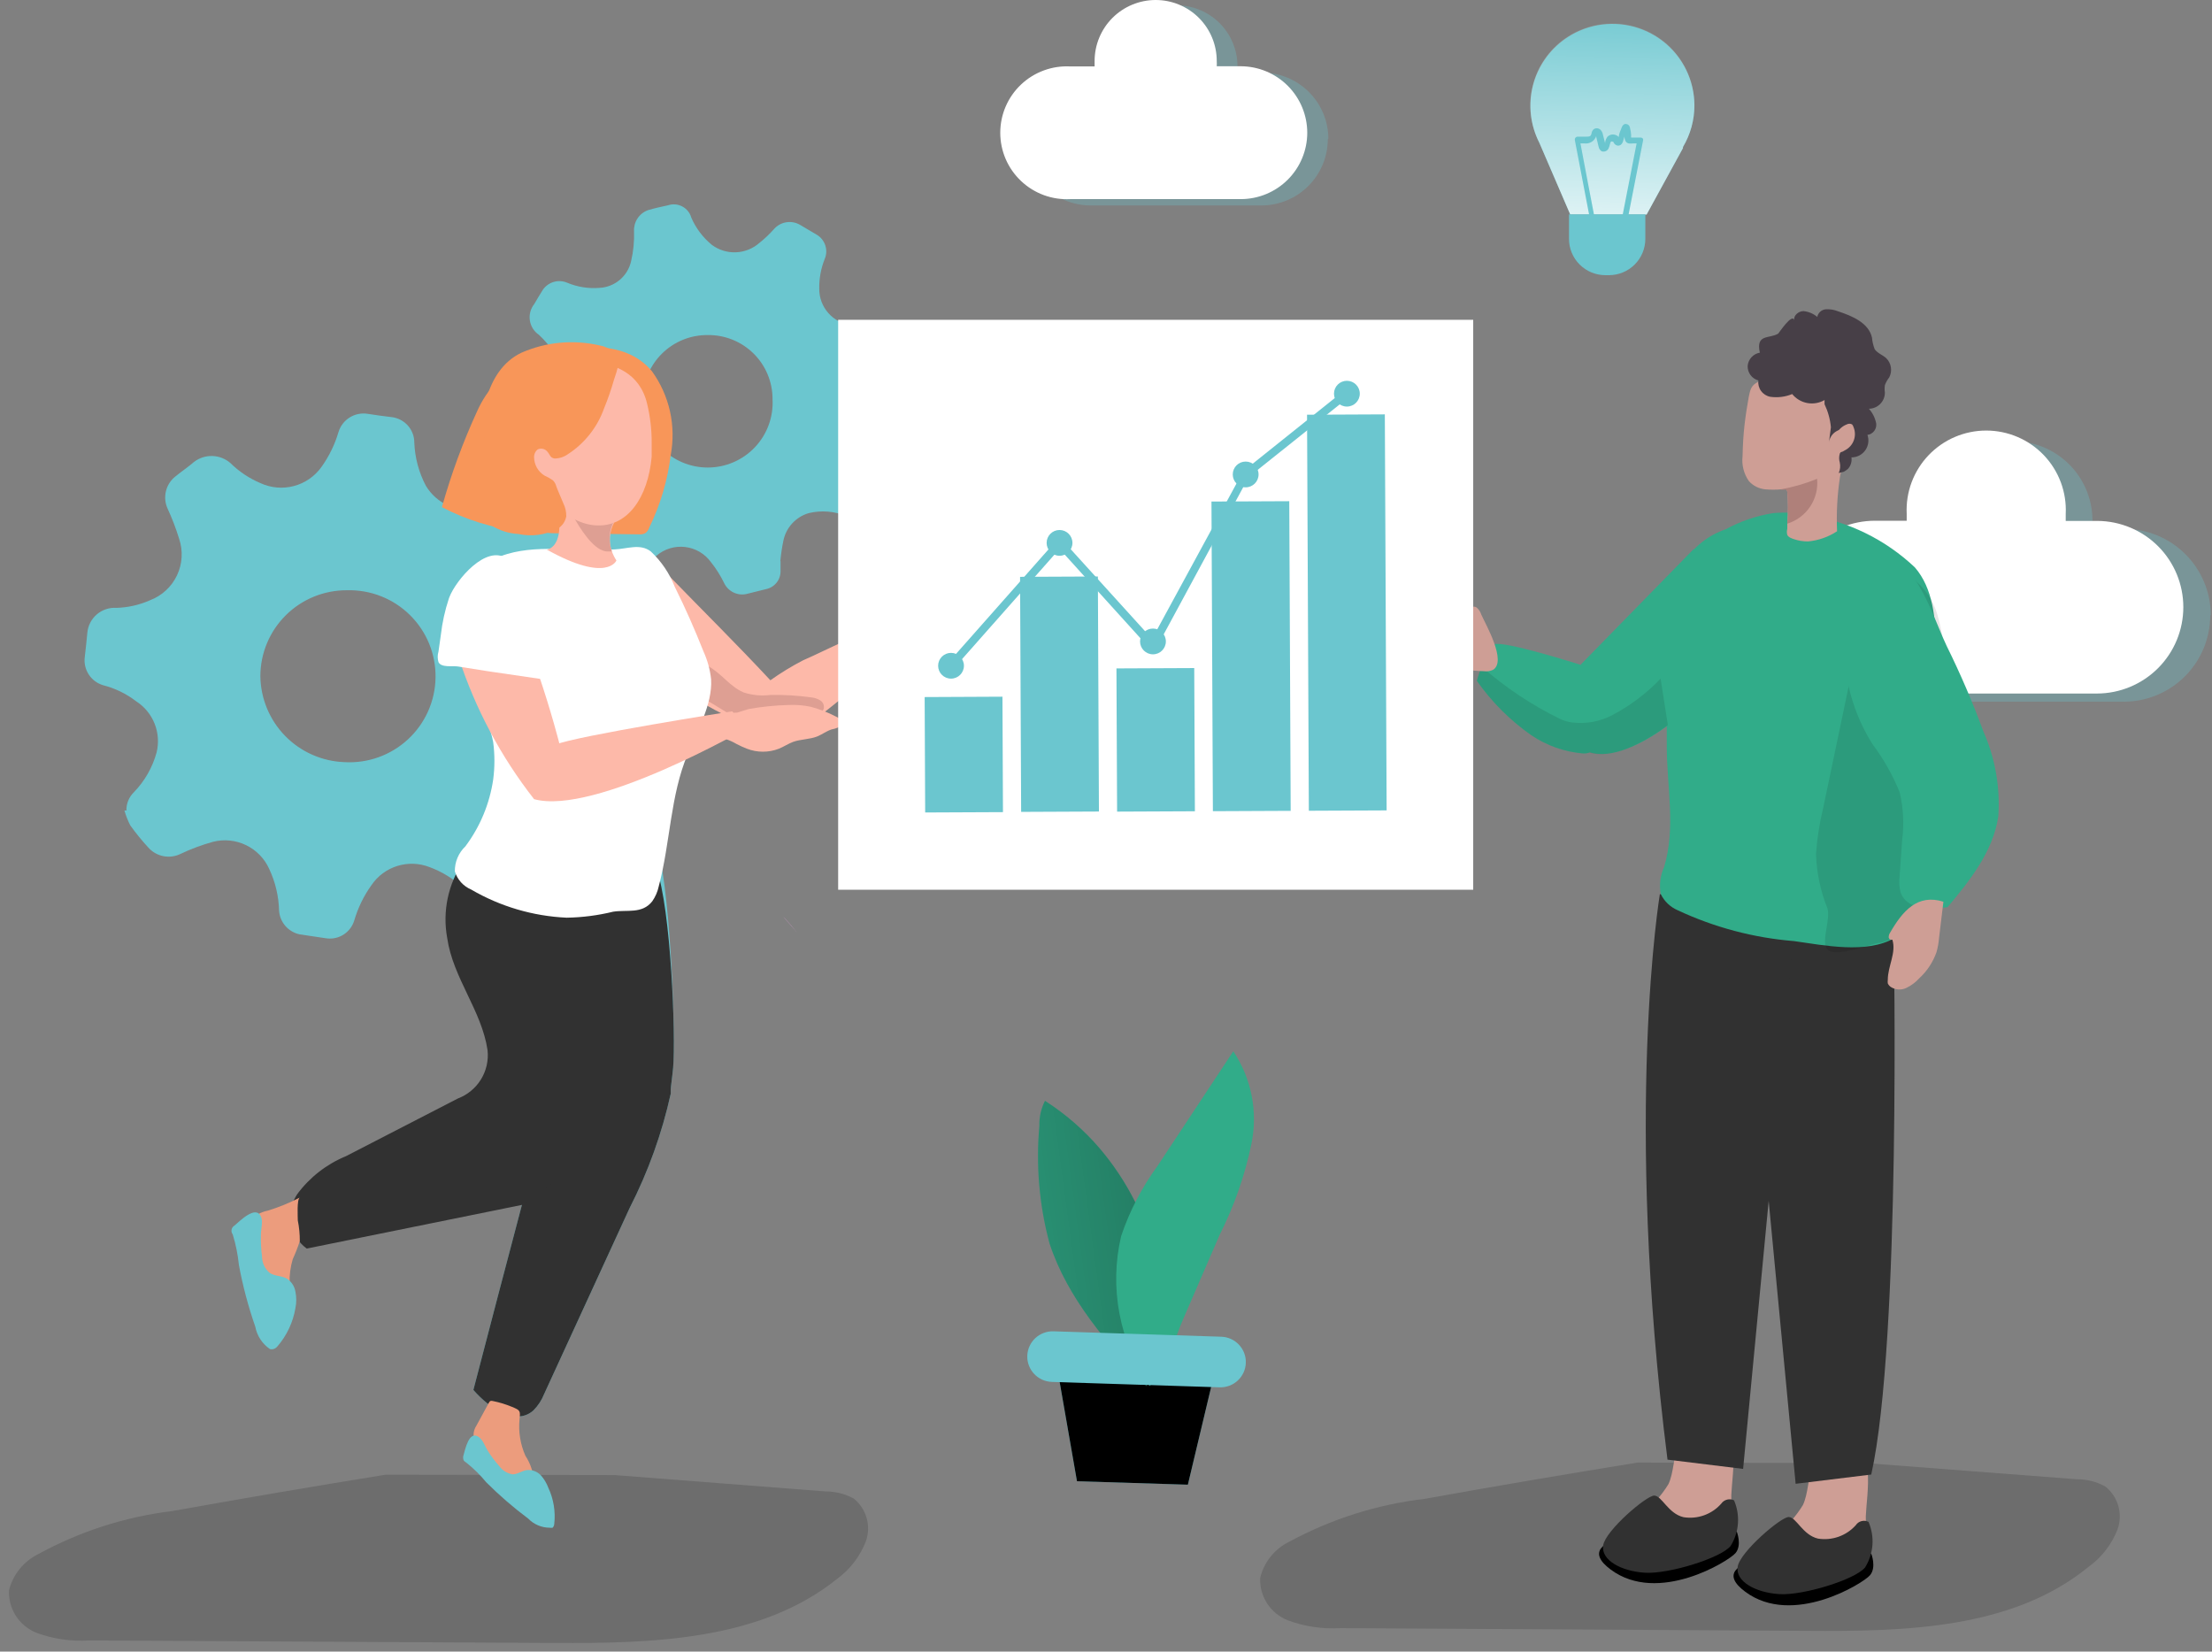 <svg width="221" height="165" viewBox="0 0 221 165" fill="none" xmlns="http://www.w3.org/2000/svg">
<rect x="0" y="0" width="221" height="165" fill="#808080" stroke="none"/>
<path opacity="0.31" d="M220.822 61.471C220.822 63.757 219.914 65.95 218.297 67.568C216.68 69.186 214.486 70.097 212.197 70.102H189.988C187.696 70.102 185.497 69.193 183.876 67.574C182.255 65.956 181.345 63.76 181.345 61.471C181.345 59.182 182.255 56.986 183.876 55.368C185.497 53.749 187.696 52.84 189.988 52.84H193.184C193.166 52.604 193.166 52.368 193.184 52.133C193.167 51.092 193.354 50.058 193.736 49.09C194.119 48.122 194.688 47.238 195.412 46.489C196.137 45.741 197.001 45.142 197.957 44.728C198.913 44.313 199.942 44.09 200.984 44.072C202.026 44.055 203.061 44.242 204.031 44.624C205 45.005 205.885 45.574 206.635 46.297C207.384 47.02 207.984 47.884 208.399 48.839C208.815 49.793 209.038 50.82 209.055 51.861V52.133C209.055 52.368 209.055 52.604 209.055 52.84H212.233C214.526 52.84 216.724 53.749 218.345 55.368C219.966 56.986 220.877 59.182 220.877 61.471H220.822Z" fill="#6BC6CF"/>
<path d="M218.135 60.656C218.135 62.942 217.227 65.134 215.61 66.752C213.993 68.371 211.799 69.282 209.51 69.287H187.319C186.184 69.287 185.06 69.064 184.012 68.63C182.963 68.196 182.01 67.56 181.207 66.759C180.405 65.957 179.768 65.006 179.334 63.959C178.899 62.911 178.676 61.789 178.676 60.656C178.676 59.522 178.899 58.4 179.334 57.353C179.768 56.305 180.405 55.354 181.207 54.552C182.01 53.751 182.963 53.115 184.012 52.681C185.06 52.248 186.184 52.024 187.319 52.024H190.497C190.497 51.789 190.497 51.553 190.497 51.335C190.446 50.262 190.613 49.189 190.989 48.181C191.365 47.174 191.942 46.254 192.685 45.476C193.428 44.698 194.321 44.078 195.311 43.655C196.3 43.232 197.365 43.014 198.442 43.014C199.518 43.014 200.584 43.232 201.573 43.655C202.563 44.078 203.456 44.698 204.199 45.476C204.941 46.254 205.518 47.174 205.894 48.181C206.27 49.189 206.438 50.262 206.386 51.335C206.386 51.571 206.386 51.807 206.386 52.042H209.564C211.842 52.057 214.022 52.971 215.628 54.584C217.234 56.198 218.135 58.381 218.135 60.656Z" fill="white"/>
<path d="M12.629 80.983C12.62 80.647 12.68 80.313 12.805 80.001C12.93 79.69 13.117 79.406 13.356 79.17C14.445 78.055 15.232 76.682 15.644 75.18C15.881 74.223 15.812 73.215 15.447 72.298C15.083 71.381 14.44 70.601 13.61 70.067C12.625 69.307 11.493 68.758 10.287 68.453C9.697 68.273 9.191 67.89 8.858 67.372C8.525 66.854 8.388 66.234 8.471 65.624C8.562 64.826 8.652 64.029 8.725 63.231C8.785 62.514 9.126 61.849 9.673 61.381C10.22 60.913 10.93 60.678 11.649 60.728C12.801 60.694 13.936 60.435 14.99 59.967C16.177 59.517 17.143 58.625 17.685 57.479C18.227 56.332 18.302 55.021 17.895 53.82C17.581 52.798 17.199 51.799 16.751 50.828C16.494 50.272 16.436 49.646 16.584 49.052C16.733 48.458 17.08 47.933 17.569 47.564C18.168 47.074 18.803 46.657 19.384 46.149C19.909 45.746 20.558 45.537 21.22 45.557C21.882 45.577 22.516 45.824 23.016 46.258C23.884 47.114 24.907 47.797 26.031 48.271C27.074 48.75 28.253 48.852 29.363 48.557C30.473 48.263 31.446 47.591 32.114 46.657C32.876 45.595 33.453 44.412 33.821 43.157C34.006 42.553 34.404 42.036 34.942 41.703C35.479 41.369 36.12 41.242 36.744 41.344C37.543 41.471 38.324 41.58 39.123 41.671C39.748 41.742 40.324 42.04 40.743 42.508C41.161 42.976 41.393 43.582 41.393 44.209C41.45 45.722 41.847 47.204 42.555 48.543C43.084 49.415 43.865 50.105 44.796 50.523C45.727 50.941 46.763 51.066 47.767 50.882C48.907 50.654 50.008 50.263 51.036 49.722C51.642 49.381 52.357 49.285 53.032 49.453C53.708 49.622 54.293 50.042 54.667 50.628C55.121 51.317 55.721 51.916 56.175 52.605C56.515 53.086 56.674 53.672 56.624 54.259C56.575 54.846 56.319 55.397 55.902 55.814C55.014 56.736 54.311 57.819 53.832 59.006C53.325 60.168 53.287 61.482 53.727 62.671C54.167 63.861 55.051 64.834 56.193 65.388C57.064 65.879 57.983 66.28 58.935 66.585C59.48 66.76 59.953 67.108 60.281 67.576C60.609 68.044 60.774 68.607 60.751 69.178C60.751 70.139 60.569 71.1 60.424 72.043C60.347 72.668 60.041 73.242 59.565 73.654C59.088 74.067 58.475 74.287 57.845 74.274C56.438 74.301 55.054 74.642 53.796 75.271C52.852 75.734 52.088 76.495 51.622 77.436C51.156 78.377 51.013 79.445 51.217 80.475C51.394 81.682 51.781 82.848 52.361 83.92C52.545 84.213 52.669 84.539 52.727 84.88C52.784 85.221 52.774 85.57 52.697 85.907C52.619 86.243 52.476 86.562 52.275 86.843C52.074 87.125 51.819 87.364 51.526 87.547L49.892 88.816C49.386 89.265 48.727 89.502 48.05 89.479C47.374 89.455 46.733 89.172 46.26 88.689C45.29 87.782 44.148 87.079 42.9 86.622C41.872 86.224 40.739 86.187 39.686 86.516C38.634 86.846 37.724 87.523 37.108 88.436C36.347 89.499 35.77 90.681 35.401 91.935C35.232 92.516 34.862 93.018 34.356 93.351C33.85 93.683 33.242 93.824 32.641 93.749L29.953 93.35C29.398 93.236 28.895 92.944 28.521 92.519C28.147 92.093 27.923 91.557 27.883 90.992C27.849 89.549 27.515 88.129 26.902 86.822C26.436 85.778 25.616 84.932 24.585 84.434C23.555 83.937 22.382 83.819 21.273 84.102C20.169 84.409 19.094 84.809 18.059 85.299C17.527 85.565 16.922 85.649 16.338 85.537C15.754 85.426 15.223 85.125 14.826 84.682C14.175 83.977 13.569 83.232 13.011 82.452C12.769 81.976 12.574 81.478 12.43 80.965L12.629 80.983ZM34.674 58.969C33.541 58.962 32.417 59.179 31.368 59.606C30.319 60.034 29.364 60.664 28.559 61.461C27.754 62.258 27.115 63.206 26.678 64.25C26.241 65.294 26.015 66.415 26.012 67.546C26.039 69.781 26.925 71.919 28.486 73.519C30.048 75.119 32.166 76.058 34.402 76.141C35.562 76.21 36.723 76.043 37.816 75.651C38.91 75.26 39.912 74.651 40.764 73.862C41.615 73.073 42.298 72.12 42.771 71.061C43.244 70.001 43.497 68.857 43.515 67.697C43.534 66.538 43.317 65.386 42.878 64.312C42.439 63.239 41.787 62.264 40.961 61.449C40.135 60.633 39.152 59.993 38.071 59.567C36.991 59.141 35.835 58.938 34.674 58.969Z" fill="#6BC6CF"/>
<path d="M77.984 56.068C77.984 56.395 77.984 56.721 77.984 57.047C77.991 57.474 77.848 57.89 77.579 58.222C77.31 58.553 76.932 58.78 76.513 58.861L74.697 59.314C74.238 59.444 73.748 59.406 73.315 59.206C72.882 59.006 72.535 58.659 72.336 58.226C71.978 57.491 71.54 56.797 71.029 56.159C70.726 55.742 70.341 55.392 69.896 55.131C69.451 54.871 68.957 54.706 68.445 54.646C67.932 54.586 67.413 54.634 66.92 54.785C66.427 54.936 65.971 55.188 65.581 55.524C64.996 55.988 64.444 56.49 63.928 57.029C63.626 57.386 63.207 57.624 62.745 57.704C62.284 57.783 61.809 57.699 61.404 57.464L59.934 56.594C59.685 56.473 59.464 56.303 59.283 56.095C59.102 55.887 58.964 55.645 58.877 55.383C58.791 55.122 58.758 54.845 58.781 54.57C58.803 54.295 58.88 54.028 59.007 53.783C59.293 52.965 59.464 52.11 59.516 51.245C59.592 50.302 59.297 49.367 58.693 48.639C58.09 47.911 57.225 47.447 56.283 47.346C55.376 47.201 54.468 47.346 53.505 47.165C53.045 47.166 52.601 46.992 52.264 46.679C51.927 46.366 51.721 45.937 51.689 45.478C51.611 44.975 51.496 44.478 51.344 43.992C51.204 43.517 51.241 43.007 51.448 42.557C51.655 42.107 52.018 41.747 52.47 41.544C53.339 41.093 54.15 40.539 54.885 39.894C55.52 39.316 55.92 38.527 56.011 37.675C56.101 36.822 55.875 35.967 55.376 35.27C54.942 34.606 54.43 33.997 53.85 33.456C53.607 33.292 53.4 33.08 53.243 32.833C53.087 32.585 52.983 32.308 52.938 32.018C52.894 31.729 52.91 31.433 52.986 31.15C53.061 30.867 53.195 30.603 53.378 30.374C53.632 29.957 53.868 29.521 54.141 29.104C54.383 28.673 54.778 28.346 55.247 28.189C55.717 28.031 56.229 28.054 56.683 28.252C57.699 28.674 58.801 28.848 59.897 28.76C60.646 28.721 61.361 28.437 61.932 27.952C62.503 27.467 62.898 26.808 63.057 26.076C63.281 25.108 63.379 24.114 63.347 23.12C63.319 22.666 63.438 22.214 63.686 21.832C63.935 21.45 64.3 21.158 64.728 20.999C65.399 20.799 66.071 20.654 66.743 20.509C66.977 20.431 67.224 20.402 67.469 20.422C67.714 20.443 67.953 20.513 68.17 20.628C68.388 20.743 68.579 20.902 68.734 21.093C68.888 21.285 69.001 21.506 69.067 21.742C69.526 22.799 70.229 23.731 71.12 24.462C71.815 24.98 72.667 25.242 73.534 25.206C74.4 25.169 75.228 24.836 75.877 24.263C76.4 23.846 76.886 23.385 77.33 22.885C77.644 22.527 78.072 22.288 78.542 22.209C79.011 22.13 79.494 22.215 79.908 22.45L81.597 23.447C82.003 23.686 82.307 24.065 82.454 24.512C82.601 24.959 82.581 25.444 82.396 25.877C82.017 26.822 81.832 27.833 81.852 28.851C81.844 29.739 82.164 30.599 82.75 31.267C83.336 31.936 84.147 32.366 85.029 32.477C85.853 32.595 86.685 32.65 87.517 32.64C88.024 32.589 88.531 32.739 88.929 33.058C89.326 33.377 89.582 33.839 89.642 34.345C89.787 34.925 89.95 35.487 90.078 36.158C90.195 36.598 90.143 37.066 89.931 37.469C89.719 37.872 89.363 38.181 88.933 38.334C87.971 38.759 87.106 39.376 86.391 40.147C85.868 40.671 85.529 41.35 85.425 42.082C85.32 42.814 85.455 43.56 85.81 44.209C86.323 45.04 86.933 45.807 87.626 46.494C88.048 46.812 88.329 47.281 88.41 47.802C88.492 48.323 88.367 48.856 88.062 49.286L87.245 50.646C87.014 51.118 86.606 51.479 86.109 51.653C85.613 51.826 85.068 51.796 84.594 51.571C83.393 51.068 82.064 50.96 80.798 51.263C80.156 51.452 79.579 51.815 79.13 52.31C78.682 52.806 78.379 53.417 78.256 54.074C78.122 54.726 78.025 55.386 77.965 56.05L77.984 56.068ZM70.72 33.474C69.871 33.465 69.028 33.624 68.24 33.942C67.453 34.261 66.737 34.733 66.134 35.33C65.531 35.927 65.052 36.638 64.727 37.422C64.401 38.205 64.235 39.045 64.237 39.894C64.191 40.771 64.323 41.649 64.628 42.474C64.932 43.299 65.401 44.053 66.007 44.691C66.613 45.328 67.342 45.836 68.151 46.183C68.96 46.531 69.831 46.709 70.711 46.709C71.591 46.709 72.462 46.531 73.271 46.183C74.079 45.836 74.809 45.328 75.415 44.691C76.02 44.053 76.49 43.299 76.794 42.474C77.098 41.649 77.231 40.771 77.185 39.894C77.189 39.043 77.024 38.2 76.698 37.414C76.373 36.629 75.893 35.916 75.287 35.318C74.681 34.72 73.962 34.249 73.172 33.932C72.381 33.615 71.535 33.46 70.684 33.474H70.72Z" fill="#6BC6CF"/>
<path opacity="0.15" d="M61.386 147.367L82.433 148.999C83.427 148.992 84.408 149.235 85.284 149.706C85.911 150.205 86.367 150.889 86.585 151.66C86.803 152.431 86.773 153.251 86.5 154.004C85.921 155.497 84.925 156.794 83.631 157.739C75.986 163.886 65.254 164.195 55.376 164.14L8.888 163.886C7.092 164.003 5.29 163.737 3.604 163.107C2.772 162.767 2.065 162.179 1.581 161.423C1.096 160.666 0.858 159.779 0.898 158.882C1.094 158.1 1.459 157.37 1.968 156.743C2.476 156.117 3.115 155.609 3.84 155.255C7.993 152.984 12.541 151.526 17.242 150.958C24.324 149.688 31.418 148.479 38.524 147.331" fill="black"/>
<path opacity="0.15" d="M186.448 146.174L207.494 147.787C208.491 147.778 209.474 148.028 210.345 148.513C210.969 149.01 211.422 149.69 211.64 150.458C211.858 151.225 211.831 152.041 211.562 152.792C210.98 154.289 209.978 155.587 208.674 156.527C201.048 162.765 190.316 163.001 180.455 162.928L133.95 162.656C132.154 162.766 130.354 162.501 128.666 161.877C127.82 161.545 127.1 160.958 126.605 160.197C126.11 159.436 125.865 158.54 125.906 157.634C126.096 156.849 126.458 156.117 126.967 155.489C127.476 154.862 128.118 154.356 128.847 154.007C133.028 151.747 137.6 150.301 142.321 149.746C149.403 148.476 156.498 147.268 163.604 146.119" fill="black"/>
<path d="M172.974 149.38C173.015 150.469 172.811 151.554 172.375 152.553C171.848 153.478 171.049 154.219 170.087 154.675C168.014 155.746 165.608 155.98 163.368 155.327C163.23 155.321 163.096 155.287 162.973 155.225C162.85 155.164 162.741 155.077 162.654 154.971C162.567 154.865 162.503 154.742 162.466 154.61C162.429 154.477 162.421 154.339 162.442 154.203C162.634 152.963 163.281 151.838 164.258 151.048C165.223 150.271 166.046 149.332 166.691 148.274C167.708 146.207 166.945 140.676 170.867 141.565C174.082 142.254 173.065 147.023 172.974 149.38Z" fill="#CE9E95"/>
<path d="M173.518 153.007C173.518 153.007 174.063 154.367 173.391 155.165C172.719 155.963 165.674 160.333 160.934 156.815C156.195 153.297 167.362 152.844 167.362 152.844L173.518 153.007Z" fill="black"/>
<path d="M173.246 149.888C173.03 149.783 172.784 149.759 172.551 149.819C172.318 149.878 172.114 150.018 171.975 150.214C171.513 150.742 170.924 151.144 170.263 151.382C169.602 151.62 168.892 151.686 168.198 151.574C166.655 151.211 166.037 149.434 165.275 149.416C164.512 149.398 160.408 152.898 160.172 154.385C159.936 155.871 161.988 156.978 164.348 157.123C166.709 157.268 171.903 155.672 172.901 154.457C173.323 153.78 173.575 153.01 173.635 152.215C173.695 151.419 173.562 150.621 173.246 149.888Z" fill="#313131"/>
<path d="M186.412 151.465C186.453 152.554 186.248 153.639 185.812 154.638C185.286 155.563 184.487 156.304 183.524 156.76C181.454 157.837 179.048 158.078 176.805 157.431C176.497 157.371 176.221 157.204 176.025 156.959C175.913 156.754 175.862 156.521 175.879 156.288C176.072 155.048 176.719 153.923 177.695 153.133C178.661 152.356 179.484 151.417 180.128 150.359C181.145 148.292 180.383 142.761 184.305 143.65C187.519 144.393 186.502 149.162 186.412 151.465Z" fill="#CE9E95"/>
<path d="M186.956 155.219C186.956 155.219 187.501 156.579 186.829 157.377C186.157 158.175 179.111 162.545 174.372 159.027C169.632 155.509 180.782 155.056 180.782 155.056L186.956 155.219Z" fill="black"/>
<path d="M186.684 152.045C186.469 151.933 186.22 151.905 185.986 151.965C185.751 152.025 185.547 152.17 185.413 152.372C184.946 152.894 184.356 153.29 183.696 153.525C183.036 153.759 182.327 153.824 181.636 153.714C180.092 153.351 179.475 151.574 178.712 151.556C177.949 151.538 173.845 155.037 173.609 156.524C173.373 158.011 175.425 159.117 177.786 159.262C180.147 159.407 185.34 157.812 186.339 156.597C186.761 155.923 187.013 155.156 187.073 154.363C187.133 153.571 186.999 152.775 186.684 152.045Z" fill="#313131"/>
<path d="M189.208 93.712C189.208 93.712 189.952 133.895 186.956 147.313L179.402 148.238L174.154 93.168L189.208 93.712Z" fill="#313131"/>
<path d="M165.837 89.323C165.837 89.323 162.205 111.083 166.6 145.826L174.154 146.75L179.402 91.717L165.837 89.323Z" fill="#313131"/>
<path d="M157.066 72.025C157.066 73.476 157.629 74.745 158.882 75.162C158.986 75.209 159.096 75.239 159.209 75.253C161.534 75.724 164.657 73.965 166.709 72.424C167.589 71.783 168.432 71.093 169.233 70.357V54.835L157.938 66.386C157.346 68.207 157.052 70.111 157.066 72.025Z" fill="#31AC89"/>
<path d="M166.527 72.369C166.527 73.095 166.527 73.838 166.527 74.564C166.527 78.571 167.453 82.705 166.255 86.64C165.87 87.479 165.756 88.417 165.928 89.324C166.278 90.047 166.877 90.62 167.617 90.938C171.275 92.651 175.211 93.695 179.238 94.02C182.235 94.437 186.502 95.326 189.28 93.712C190.335 92.929 191.039 91.763 191.242 90.466C192.295 86.311 192.903 82.056 193.057 77.773C193.057 77.229 193.057 76.667 193.166 76.105C193.402 72.279 193.475 68.416 193.402 64.59C193.402 61.798 193.13 58.788 191.314 56.684C188.378 53.908 184.668 52.087 180.673 51.462C179.515 51.224 178.328 51.157 177.15 51.263C175.49 51.528 173.887 52.074 172.411 52.877C170.66 53.474 169.171 54.66 168.198 56.231C167.219 58.227 166.528 60.352 166.146 62.541C165.828 64.606 165.791 66.704 166.037 68.779C166.146 69.795 166.4 70.81 166.509 71.807C166.527 72.007 166.527 72.188 166.527 72.369Z" fill="#31AC89"/>
<path opacity="0.1" d="M182.925 95.072C184.087 95.417 186.774 94.365 187.664 94.202C188.191 94.202 188.681 93.839 189.208 93.712C191.877 93.041 192.186 85.588 192.44 83.576C193.358 78.242 193.965 72.86 194.256 67.456C194.377 65.399 194.137 63.337 193.548 61.363C193.253 60.374 192.744 59.461 192.057 58.69C191.369 57.919 190.521 57.309 189.571 56.902C186.175 55.687 185.158 66.422 184.686 68.634L182.144 80.765C181.781 82.26 181.544 83.782 181.436 85.317C181.496 87.183 181.883 89.024 182.58 90.756C182.888 91.826 182.035 93.839 182.452 94.619C182.486 94.728 182.547 94.827 182.629 94.907C182.712 94.986 182.814 95.043 182.925 95.072Z" fill="#020202"/>
<path d="M174.735 48.072C175.159 48.538 175.742 48.829 176.369 48.888C176.895 48.933 177.423 48.933 177.949 48.888H178.258C178.323 48.869 178.392 48.869 178.458 48.888C178.519 48.952 178.558 49.035 178.567 49.123C178.657 50.173 178.657 51.229 178.567 52.278V52.84C178.511 53.036 178.511 53.243 178.567 53.439C178.675 53.675 178.948 53.765 179.202 53.856C179.664 54.015 180.149 54.094 180.637 54.092C181.674 53.996 182.672 53.647 183.542 53.076C183.463 51.258 183.56 49.436 183.833 47.636C184.341 45.37 184.572 43.05 184.523 40.728C184.463 39.816 184.127 38.943 183.56 38.225C183.109 37.788 182.569 37.452 181.977 37.24C181.385 37.027 180.755 36.943 180.128 36.992C178.469 36.959 176.835 37.406 175.425 38.28C174.898 38.624 174.844 39.078 174.717 39.658C174.553 40.565 174.408 41.471 174.299 42.414C174.19 43.357 174.118 44.499 174.099 45.569C173.997 46.453 174.223 47.343 174.735 48.072Z" fill="#CE9E95"/>
<path d="M175.825 35.233C175.504 35.288 175.21 35.448 174.99 35.688C174.77 35.927 174.636 36.233 174.608 36.557C174.597 36.884 174.696 37.206 174.891 37.469C175.085 37.732 175.363 37.922 175.68 38.008C175.631 38.379 175.726 38.754 175.946 39.057C176.165 39.361 176.492 39.569 176.86 39.64C177.604 39.748 178.363 39.654 179.057 39.368C179.436 39.837 179.97 40.155 180.562 40.264C181.155 40.374 181.768 40.268 182.29 39.966V40.383C182.635 41.108 182.851 41.887 182.925 42.686L182.725 44.227C182.771 43.829 182.972 43.465 183.285 43.214C183.598 42.963 183.997 42.845 184.396 42.886C184.507 42.874 184.62 42.886 184.726 42.92C184.832 42.954 184.93 43.011 185.013 43.085C185.082 43.195 185.126 43.319 185.141 43.448C185.152 43.688 185.105 43.927 185.004 44.145C184.903 44.362 184.75 44.553 184.559 44.699C184.287 44.88 183.942 45.007 183.815 45.315C183.725 45.611 183.725 45.926 183.815 46.222C183.888 46.569 183.85 46.931 183.706 47.256L184.214 47.129C184.365 47.049 184.505 46.951 184.632 46.839C184.771 46.685 184.873 46.504 184.933 46.306C184.993 46.108 185.008 45.9 184.977 45.696C185.248 45.697 185.515 45.633 185.755 45.51C185.996 45.386 186.203 45.206 186.36 44.986C186.517 44.765 186.618 44.511 186.655 44.243C186.693 43.975 186.665 43.703 186.575 43.448C186.709 43.43 186.838 43.386 186.955 43.318C187.072 43.249 187.174 43.158 187.255 43.05C187.336 42.942 187.395 42.819 187.428 42.688C187.461 42.557 187.467 42.421 187.447 42.287C187.339 41.747 187.089 41.246 186.72 40.837C187.146 40.832 187.552 40.66 187.851 40.358C188.151 40.055 188.318 39.648 188.318 39.223C188.282 38.976 188.282 38.726 188.318 38.479C188.424 38.199 188.571 37.937 188.754 37.7C188.916 37.389 188.974 37.034 188.918 36.688C188.863 36.341 188.697 36.022 188.445 35.778C188.082 35.451 187.574 35.288 187.301 34.889C187.155 34.517 187.064 34.126 187.029 33.728C186.702 32.26 185.068 31.571 183.633 31.099C183.248 30.942 182.832 30.874 182.417 30.9C182.211 30.916 182.015 30.999 181.861 31.137C181.707 31.274 181.602 31.459 181.563 31.661C181.173 31.333 180.691 31.131 180.183 31.081C179.693 31.081 179.148 31.534 179.275 32.006C179.075 31.208 177.732 33.275 177.659 33.33C176.769 33.873 175.407 33.33 175.825 35.233Z" fill="#473F47"/>
<path d="M177.949 48.923H178.258C178.323 48.904 178.393 48.904 178.458 48.923C178.519 48.987 178.558 49.07 178.567 49.159C178.658 50.208 178.658 51.264 178.567 52.314C179.505 52.026 180.314 51.422 180.857 50.605C181.4 49.789 181.643 48.81 181.545 47.835C180.376 48.315 179.158 48.667 177.913 48.887L177.949 48.923Z" fill="#AF807A"/>
<path d="M147.551 68.017C149.036 70.133 150.879 71.974 152.998 73.457C154.519 74.481 156.275 75.104 158.101 75.27C158.341 75.295 158.583 75.264 158.809 75.18C159.199 75.065 159.542 74.83 159.79 74.509C160.552 73.602 161.01 72.48 161.097 71.299C161.225 68.198 157.865 66.403 157.865 66.403C157.865 66.403 150.22 63.973 149.312 64.372C148.822 64.572 148.35 65.66 148.023 66.585C147.696 67.509 147.551 68.017 147.551 68.017Z" fill="#31AC89"/>
<path opacity="0.1" d="M147.551 68.017C149.036 70.133 150.879 71.974 152.998 73.457C154.519 74.481 156.275 75.104 158.101 75.27C158.341 75.295 158.583 75.264 158.809 75.18C158.913 75.226 159.023 75.257 159.136 75.27C161.461 75.742 164.584 73.983 166.636 72.442L165.91 67.799C164.519 69.259 162.9 70.484 161.116 71.426C159.86 72.098 158.424 72.358 157.012 72.169C156.629 72.114 156.256 72.004 155.904 71.843C153.039 70.448 150.376 68.673 147.987 66.566C147.732 67.346 147.551 68.017 147.551 68.017Z" fill="#020202"/>
<path d="M198.16 73.076C199.34 75.742 199.851 78.655 199.649 81.563C199.141 85.044 196.816 87.963 194.583 90.629C192.767 90.901 190.533 90.865 189.898 89.197C189.752 88.659 189.715 88.098 189.789 87.546L190.043 83.92C190.251 82.322 190.165 80.7 189.789 79.133C189.095 77.428 188.186 75.82 187.083 74.346C185.492 71.819 184.538 68.944 184.305 65.968C184.105 63.176 186.23 54.145 190.352 56.902C192.059 58.026 193.584 62.668 194.492 64.536C195.872 67.328 197.095 70.175 198.16 73.076Z" fill="#31AC89"/>
<path d="M188.845 93.168C188.753 93.302 188.703 93.46 188.699 93.621C188.7 93.665 188.711 93.707 188.731 93.746C188.751 93.784 188.78 93.817 188.816 93.842C188.851 93.867 188.892 93.882 188.935 93.888C188.978 93.894 189.022 93.89 189.063 93.875C189.48 95.163 188.609 96.523 188.609 97.883C188.591 98.003 188.591 98.125 188.609 98.245C188.675 98.393 188.782 98.519 188.917 98.608C189.146 98.752 189.407 98.836 189.677 98.852C189.947 98.868 190.217 98.815 190.461 98.699C190.949 98.466 191.387 98.139 191.75 97.738C192.531 97.022 193.123 96.125 193.475 95.126C193.605 94.664 193.69 94.191 193.729 93.712L194.165 90.085C191.569 89.269 190.08 91.028 188.845 93.168Z" fill="#CE9E95"/>
<path d="M147.987 61.381C147.911 61.138 147.774 60.919 147.587 60.746C147.545 60.703 147.494 60.668 147.438 60.644C147.382 60.62 147.321 60.608 147.26 60.608C147.199 60.608 147.139 60.62 147.083 60.644C147.027 60.668 146.976 60.703 146.933 60.746C146.861 60.875 146.818 61.017 146.806 61.163C146.736 61.321 146.621 61.454 146.476 61.548C146.331 61.641 146.162 61.69 145.989 61.689C145.643 61.667 145.305 61.581 144.99 61.435C144.079 61.105 143.152 60.821 142.212 60.583C141.994 60.511 141.758 60.511 141.54 60.583C141.426 60.643 141.325 60.725 141.244 60.825C141.163 60.924 141.103 61.04 141.068 61.163C140.873 61.735 140.824 62.346 140.926 62.942C141.027 63.537 141.276 64.097 141.649 64.573C142.414 65.518 143.455 66.203 144.627 66.531C145.813 66.848 147.032 67.025 148.259 67.057C148.562 67.099 148.87 67.055 149.149 66.93C150.602 66.096 148.404 62.342 147.987 61.381Z" fill="#CE9E95"/>
<path d="M60.624 88.471C60.624 88.471 60.624 105.262 59.425 108.308C56.32 116.831 52.161 120.312 52.161 120.312C50.527 126.49 48.905 132.673 47.295 138.862C48.875 140.676 51.508 142.489 53.287 140.911C53.752 140.446 54.117 139.891 54.359 139.279L62.912 120.675C64.763 117.058 66.142 113.219 67.016 109.251V108.907V108.816C67.016 108.58 67.143 107.801 67.252 106.676C67.524 103.394 66.979 87.872 65.436 83.793C65.436 83.793 59.679 85.769 58.027 83.52L60.624 88.471Z" fill="#6BC6CF"/>
<path d="M60.624 88.471C60.624 88.471 60.624 105.262 59.425 108.308C56.32 116.831 52.161 120.312 52.161 120.312C50.527 126.49 48.905 132.673 47.295 138.862C48.875 140.676 51.508 142.489 53.287 140.912C53.752 140.446 54.117 139.891 54.359 139.28L62.912 120.675C64.763 117.058 66.142 113.219 67.016 109.251V108.907V108.816C67.016 108.58 67.143 107.801 67.252 106.676C67.524 103.394 67.034 90.828 65.581 86.73C64.66 86.892 63.714 86.827 62.824 86.539C61.934 86.252 61.129 85.751 60.478 85.08L60.624 88.471Z" fill="#313131"/>
<path d="M46.296 86.06C44.771 88.299 44.19 91.049 44.68 93.712C45.261 97.72 48.13 100.965 48.711 104.918C48.822 105.936 48.592 106.962 48.056 107.835C47.52 108.708 46.71 109.378 45.751 109.742L34.565 115.508C32.628 116.305 30.945 117.615 29.699 119.298C29.123 120.151 28.9 121.194 29.076 122.207C29.252 123.221 29.814 124.128 30.643 124.738L52.18 120.368C56.336 117.846 59.414 113.882 60.823 109.234C61.641 106.097 60.533 85.081 60.533 85.081C57.046 81.745 55.848 82.996 53.687 80.457C51.09 82.415 48.239 83.431 46.296 86.06Z" fill="#313131"/>
<path d="M28.936 128.182C28.936 129.397 29.172 130.848 28.246 131.664C28.209 131.711 28.162 131.75 28.109 131.778C28.055 131.806 27.997 131.822 27.937 131.827C27.76 131.823 27.591 131.752 27.465 131.628C25.34 129.814 24.778 126.786 24.596 123.994C24.467 123.291 24.589 122.566 24.941 121.944C25.431 121.436 26.064 121.088 26.757 120.947C27.86 120.61 28.93 120.173 29.953 119.642C29.644 119.805 29.753 121.618 29.753 121.926C29.891 122.607 29.958 123.299 29.953 123.994C29.751 124.611 29.515 125.216 29.245 125.807C29.017 126.577 28.913 127.379 28.936 128.182Z" fill="#EC9C7D"/>
<path d="M52.489 145.427C53.058 146.294 53.361 147.309 53.36 148.346C53.346 148.535 53.269 148.714 53.142 148.854C52.761 149.217 52.144 148.963 51.726 148.673C50.122 147.396 48.747 145.857 47.658 144.121C47.483 143.92 47.364 143.676 47.313 143.414C47.303 143.06 47.404 142.711 47.604 142.417L48.839 140.15C48.872 140.079 48.922 140.017 48.984 139.969C49.066 139.941 49.156 139.941 49.238 139.969C49.891 140.099 50.53 140.293 51.145 140.549C51.98 140.894 51.998 140.93 51.907 141.782C51.783 143.027 51.983 144.282 52.489 145.427Z" fill="#EC9C7D"/>
<path d="M46.296 145.427C46.261 145.545 46.261 145.671 46.296 145.789C46.296 145.953 46.496 146.061 46.623 146.152C47.343 146.729 48 147.379 48.584 148.092C49.894 149.4 51.295 150.612 52.779 151.719C53.059 152.008 53.395 152.238 53.766 152.393C54.138 152.549 54.537 152.628 54.94 152.626C55.03 152.644 55.122 152.644 55.212 152.626C55.31 152.522 55.368 152.387 55.376 152.245C55.515 151.004 55.307 149.749 54.776 148.618C54.61 148.173 54.364 147.761 54.05 147.403C53.886 147.227 53.686 147.087 53.464 146.993C53.242 146.899 53.002 146.854 52.761 146.859C52.234 146.859 51.762 147.294 51.217 147.294C50.676 147.205 50.193 146.905 49.873 146.46C49.452 145.984 49.069 145.475 48.729 144.937C48.475 144.538 48.239 143.813 47.821 143.559C46.859 142.87 46.478 144.81 46.296 145.427Z" fill="#6BC6CF"/>
<path d="M23.434 122.435C23.359 122.477 23.293 122.535 23.242 122.604C23.192 122.674 23.156 122.753 23.139 122.838C23.122 122.922 23.123 123.009 23.142 123.093C23.162 123.177 23.2 123.255 23.252 123.323C23.559 124.322 23.766 125.348 23.87 126.388C24.258 128.475 24.805 130.53 25.504 132.535C25.589 132.988 25.762 133.42 26.015 133.806C26.267 134.191 26.593 134.524 26.975 134.783C27.082 134.809 27.194 134.809 27.302 134.783C27.457 134.741 27.597 134.652 27.701 134.53C28.647 133.438 29.276 132.109 29.517 130.685C29.626 130.147 29.626 129.592 29.517 129.053C29.474 128.784 29.375 128.526 29.224 128.298C29.074 128.069 28.877 127.876 28.645 127.73C28.119 127.44 27.429 127.512 26.92 127.149C26.688 126.945 26.502 126.694 26.373 126.413C26.245 126.132 26.178 125.826 26.176 125.517C26.086 124.802 26.049 124.081 26.067 123.36C26.067 122.797 26.303 121.963 26.067 121.546C25.577 120.368 23.979 121.963 23.434 122.435Z" fill="#6BC6CF"/>
<path d="M67.016 45.441C66.709 47.961 65.985 50.412 64.873 52.695C64.803 52.93 64.656 53.134 64.455 53.275C64.263 53.366 64.05 53.404 63.838 53.384L55.376 53.275C54.704 53.275 53.868 53.166 53.56 52.532C53.287 53.094 52.507 53.13 51.889 53.057C49.184 52.746 46.561 51.934 44.153 50.664C45.072 47.379 46.25 44.171 47.676 41.072C48.163 39.976 48.833 38.971 49.656 38.098C50.768 37.044 52.102 36.251 53.56 35.777C57.191 34.471 62.367 33.746 65.145 37.1C66.005 38.293 66.614 39.646 66.935 41.08C67.257 42.513 67.284 43.997 67.016 45.441Z" fill="#F89659"/>
<path d="M66.762 57.445C70.157 60.945 73.644 64.39 76.967 67.962C78.008 67.222 79.101 66.555 80.236 65.968C81.761 65.351 91.694 60.328 95.525 59.549C97.578 59.131 99.703 59.243 101.7 59.875C102.03 59.95 102.316 60.152 102.499 60.437C102.771 60.981 102.172 61.58 101.591 61.707C100.977 61.752 100.369 61.855 99.775 62.015C99.29 62.302 98.875 62.692 98.558 63.157C97.903 63.892 97.1 64.482 96.203 64.888C95.305 65.294 94.332 65.507 93.347 65.514C92.529 65.514 91.694 65.116 90.895 65.17C89.792 65.479 88.778 66.045 87.935 66.82C85.266 68.633 82.887 70.936 80.181 72.749C79.656 73.17 79.03 73.445 78.365 73.547C77.737 73.544 77.116 73.402 76.549 73.13C72.544 71.809 68.841 69.707 65.654 66.947C65.392 66.711 65.176 66.428 65.018 66.113C64.916 65.784 64.867 65.442 64.873 65.097C64.873 63.683 64.873 62.251 64.873 60.836C64.874 60.208 65.017 59.588 65.291 59.023C65.442 58.735 65.684 58.505 65.979 58.367C66.275 58.229 66.607 58.192 66.925 58.261" fill="#FDB9A9"/>
<path d="M73.226 68.525C73.551 68.791 73.912 69.011 74.297 69.178C75.152 69.455 76.057 69.542 76.949 69.432C78.303 69.402 79.657 69.481 80.998 69.668C81.339 69.693 81.669 69.798 81.96 69.976C82.101 70.067 82.209 70.201 82.268 70.357C82.327 70.514 82.334 70.686 82.287 70.847C82.196 71.019 82.066 71.168 81.906 71.282C80.9 72.258 79.643 72.936 78.274 73.24C76.57 73.281 74.902 72.751 73.535 71.735L70.557 69.922C70.108 69.707 69.716 69.39 69.413 68.997C68.995 68.344 68.904 66.549 69.921 66.368C70.938 66.186 72.554 68.072 73.226 68.525Z" fill="#DE9F93"/>
<path d="M65.018 55.089C63.947 54.273 62.694 54.835 61.386 54.89C60.079 54.944 58.463 54.998 57.01 54.89C54.232 54.799 49.746 54.509 47.186 57.537C44.135 61.164 46.532 67.147 48.112 70.955C48.67 71.949 49.062 73.027 49.274 74.147C49.438 75.387 49.438 76.642 49.274 77.882C48.918 80.303 47.964 82.596 46.496 84.555C46.157 84.877 45.889 85.266 45.708 85.697C45.526 86.127 45.436 86.59 45.443 87.058C45.566 87.461 45.776 87.832 46.058 88.145C46.341 88.459 46.688 88.706 47.077 88.871C49.98 90.564 53.252 91.529 56.611 91.681C58.178 91.657 59.737 91.456 61.259 91.083C62.639 90.865 64.147 91.337 65.163 90.049C65.48 89.596 65.702 89.085 65.817 88.544C66.979 84.174 66.961 79.478 68.704 75.344C69.63 73.095 71.192 70.375 71.047 67.873C70.944 66.907 70.687 65.964 70.284 65.08C69.413 62.886 68.468 60.728 67.415 58.625C66.892 57.282 66.073 56.073 65.018 55.089Z" fill="white"/>
<path d="M61.586 55.995C61.586 55.995 60.678 58.28 54.631 54.907C54.631 54.907 56.266 54.763 55.812 51.408C55.683 50.253 55.278 49.146 54.631 48.18C54.704 48.254 54.795 48.308 54.896 48.335C54.996 48.362 55.102 48.361 55.202 48.333C55.302 48.306 55.393 48.252 55.465 48.177C55.537 48.102 55.588 48.009 55.612 47.908C55.722 48.24 55.862 48.562 56.03 48.869C56.974 50.682 59.044 52.84 61.35 52.224C61.12 52.661 60.982 53.141 60.945 53.634C60.907 54.127 60.971 54.622 61.132 55.089C61.248 55.408 61.4 55.712 61.586 55.995Z" fill="#FDB9A9"/>
<path d="M61.132 55.089H60.824C58.554 55.325 55.884 48.706 55.884 48.706H56.03C56.974 50.519 59.044 52.677 61.35 52.061C61.097 52.52 60.946 53.028 60.909 53.551C60.871 54.074 60.947 54.598 61.132 55.089Z" fill="#DE9F93"/>
<path d="M59.407 52.477C62.712 52.767 64.746 49.667 65.109 45.623C65.109 45.176 65.109 44.722 65.109 44.263C65.117 42.944 64.964 41.629 64.655 40.346C63.202 34.127 54.359 36.611 54.359 36.611C47.459 39.73 53.56 52.006 59.407 52.477Z" fill="#FDB9A9"/>
<path d="M61.767 36.484C61.662 36.971 61.522 37.45 61.35 37.917C61.071 38.896 60.738 39.859 60.351 40.8C59.681 42.688 58.404 44.301 56.719 45.388C56.327 45.665 55.856 45.812 55.376 45.805C54.922 45.714 54.958 45.37 54.613 45.043C54.496 44.932 54.349 44.859 54.19 44.833C54.032 44.807 53.869 44.83 53.723 44.898C53.603 44.993 53.508 45.115 53.445 45.253C53.382 45.392 53.353 45.544 53.36 45.696C53.366 46.061 53.465 46.418 53.645 46.735C53.826 47.051 54.084 47.318 54.395 47.509C54.689 47.638 54.969 47.796 55.23 47.981C55.539 48.253 55.575 48.652 55.739 48.996L56.283 50.284C56.485 50.689 56.584 51.137 56.574 51.589C56.526 51.85 56.422 52.097 56.268 52.313C56.114 52.53 55.915 52.709 55.684 52.84C54.481 53.455 53.101 53.635 51.78 53.348C50.84 53.296 49.929 53.009 49.129 52.514C48.685 52.156 48.267 51.768 47.876 51.353C47.238 50.886 46.542 50.502 45.806 50.211C46.566 49.688 47.224 49.03 47.749 48.271C48.184 47.554 48.458 46.752 48.552 45.919C48.646 45.086 48.558 44.243 48.293 43.447C48.003 42.432 48.294 37.029 52.107 35.233C54.558 34.161 57.29 33.907 59.897 34.508C60.38 34.582 60.833 34.79 61.205 35.106C61.414 35.264 61.577 35.475 61.676 35.718C61.776 35.961 61.807 36.225 61.767 36.484Z" fill="#F89659"/>
<path d="M55.884 74.273L53.36 79.84C50.042 75.6 47.492 70.813 45.824 65.696C44.008 59.223 47.222 57.591 47.222 57.591C49.692 56.684 51.362 60.184 53.778 67.274C55.103 71.173 55.884 74.273 55.884 74.273Z" fill="#FDB9A9"/>
<path d="M53.36 79.84C53.36 79.84 53.251 75.307 55.467 74.4C57.682 73.493 73.154 71.064 73.154 71.064L74.606 72.75C74.606 72.75 59.407 81.508 53.36 79.84Z" fill="#FDB9A9"/>
<path d="M78.456 91.789L78.256 91.59C79.019 92.442 79.528 93.04 79.673 93.222C79.291 92.732 78.874 92.243 78.456 91.789Z" fill="#DC9BD5"/>
<path d="M74.824 70.829C76.15 70.597 77.492 70.463 78.837 70.43C79.562 70.399 80.288 70.46 80.998 70.611C81.886 70.847 82.745 71.181 83.559 71.608C83.776 71.717 84.049 71.862 84.085 72.116C84.089 72.233 84.059 72.349 83.997 72.449C83.936 72.549 83.847 72.628 83.74 72.678C83.524 72.769 83.299 72.836 83.068 72.877C82.578 73.041 82.142 73.367 81.67 73.567C80.907 73.875 80.036 73.838 79.255 74.111C78.765 74.292 78.311 74.6 77.82 74.8C76.793 75.198 75.652 75.198 74.624 74.8C74.271 74.661 73.926 74.504 73.589 74.328C73.267 74.138 72.926 73.98 72.572 73.857C72.336 73.857 72.173 73.857 71.991 73.639C71.832 73.363 71.748 73.051 71.748 72.732C71.748 72.414 71.832 72.101 71.991 71.826C72.445 71.418 73.033 71.192 73.644 71.191L74.824 70.829Z" fill="#FDB9A9"/>
<path d="M44.844 59.803C44.454 60.981 44.186 62.197 44.045 63.43L43.809 65.098C43.705 65.441 43.705 65.807 43.809 66.15C44.099 66.73 45.207 66.494 45.752 66.585L48.73 67.056L54.668 67.927C54.795 66.915 54.795 65.892 54.668 64.88C54.486 63.938 54.068 63.067 53.832 62.106C53.596 61.145 53.56 60.529 53.378 59.821C52.958 58.222 52.003 56.815 50.673 55.832C48.584 54.309 45.534 57.99 44.898 59.658L44.844 59.803Z" fill="white"/>
<path d="M147.188 31.951H83.74V88.889H147.188V31.951Z" fill="white"/>
<path d="M100.154 69.603L92.382 69.639L92.434 81.171L100.206 81.136L100.154 69.603Z" fill="#6BC6CF"/>
<path d="M109.687 57.594L101.915 57.629L102.022 81.111L109.794 81.076L109.687 57.594Z" fill="#6BC6CF"/>
<path d="M119.316 66.743L111.544 66.778L111.609 81.085L119.381 81.05L119.316 66.743Z" fill="#6BC6CF"/>
<path d="M128.81 50.072L121.038 50.107L121.179 81.042L128.951 81.007L128.81 50.072Z" fill="#6BC6CF"/>
<path d="M109.687 57.594L101.915 57.629L102.022 81.111L109.794 81.076L109.687 57.594Z" fill="url(#paint0_linear)"/>
<path d="M128.81 50.072L121.038 50.107L121.179 81.042L128.951 81.007L128.81 50.072Z" fill="url(#paint1_linear)"/>
<path d="M138.358 41.397L130.586 41.433L130.766 80.998L138.538 80.963L138.358 41.397Z" fill="#6BC6CF"/>
<path d="M121.293 137.357L105.658 136.85L107.601 147.983L118.678 148.328L121.293 137.357Z" fill="#6BC6CF"/>
<path d="M121.293 137.357L105.658 136.85L107.601 147.983L118.678 148.328L121.293 137.357Z" fill="url(#paint2_linear)"/>
<path d="M104.405 109.977C104.008 110.756 103.814 111.623 103.842 112.497C103.487 116.437 103.831 120.409 104.859 124.229C106.675 129.76 110.634 134.22 114.574 138.5C114.266 138.028 115.155 135.526 115.264 134.873C115.5 133.695 115.755 132.534 115.991 131.373C116.243 129.505 116.076 127.603 115.5 125.807C114.52 121.715 112.584 117.913 109.853 114.709C108.278 112.875 106.442 111.281 104.405 109.977Z" fill="#31AC89"/>
<path d="M104.405 109.977C104.008 110.756 103.814 111.623 103.842 112.497C103.487 116.437 103.831 120.409 104.859 124.229C106.675 129.76 110.634 134.22 114.574 138.5C114.266 138.028 115.155 135.526 115.264 134.873C115.5 133.695 115.755 132.534 115.991 131.373C116.243 129.505 116.076 127.603 115.5 125.807C114.52 121.715 112.584 117.913 109.853 114.709C108.278 112.875 106.442 111.281 104.405 109.977Z" fill="url(#paint3_linear)"/>
<path d="M121.874 123.324C123.322 120.453 124.385 117.405 125.034 114.257C125.357 112.675 125.364 111.045 125.052 109.46C124.74 107.876 124.117 106.369 123.218 105.027L115.645 116.487C114.083 118.621 112.859 120.982 112.014 123.487C111.414 126.041 111.358 128.692 111.85 131.269C112.341 133.845 113.368 136.291 114.865 138.446C116.553 136.996 117.352 133.677 118.278 131.628L121.874 123.324Z" fill="#31AC89"/>
<path d="M121.874 123.324C123.322 120.453 124.385 117.405 125.034 114.257C125.357 112.675 125.364 111.045 125.052 109.46C124.74 107.876 124.117 106.369 123.218 105.027L115.645 116.487C114.083 118.621 112.859 120.982 112.014 123.487C111.414 126.041 111.358 128.692 111.85 131.269C112.341 133.845 113.368 136.291 114.865 138.446C116.553 136.996 117.352 133.677 118.278 131.628L121.874 123.324Z" fill="url(#paint4_linear)"/>
<path d="M122.011 133.544L105.259 133.004C103.855 132.959 102.681 134.054 102.636 135.45C102.591 136.846 103.692 138.015 105.095 138.06L121.847 138.601C123.251 138.646 124.425 137.551 124.47 136.154C124.515 134.758 123.414 133.589 122.011 133.544Z" fill="#6BC6CF"/>
<path d="M105.858 55.524C106.57 55.524 107.147 54.948 107.147 54.237C107.147 53.526 106.57 52.949 105.858 52.949C105.146 52.949 104.568 53.526 104.568 54.237C104.568 54.948 105.146 55.524 105.858 55.524Z" fill="#6BC6CF"/>
<path d="M95.017 67.799C95.729 67.799 96.306 67.223 96.306 66.512C96.306 65.801 95.729 65.225 95.017 65.225C94.305 65.225 93.728 65.801 93.728 66.512C93.728 67.223 94.305 67.799 95.017 67.799Z" fill="#6BC6CF"/>
<path d="M115.192 65.37C115.904 65.37 116.481 64.793 116.481 64.082C116.481 63.371 115.904 62.795 115.192 62.795C114.48 62.795 113.902 63.371 113.902 64.082C113.902 64.793 114.48 65.37 115.192 65.37Z" fill="#6BC6CF"/>
<path d="M124.453 48.687C125.165 48.687 125.742 48.111 125.742 47.4C125.742 46.689 125.165 46.112 124.453 46.112C123.741 46.112 123.164 46.689 123.164 47.4C123.164 48.111 123.741 48.687 124.453 48.687Z" fill="#6BC6CF"/>
<path d="M134.567 40.618C135.279 40.618 135.856 40.041 135.856 39.33C135.856 38.619 135.279 38.043 134.567 38.043C133.855 38.043 133.278 38.619 133.278 39.33C133.278 40.041 133.855 40.618 134.567 40.618Z" fill="#6BC6CF"/>
<path d="M95.307 66.766L94.708 66.241L105.858 53.638L115.101 63.829L124.198 47.092L134.313 39.005L134.803 39.639L124.761 47.654L115.264 65.225L105.858 54.835L95.307 66.766Z" fill="#6BC6CF"/>
<path opacity="0.31" d="M132.661 13.89C132.661 15.647 131.963 17.333 130.72 18.577C129.478 19.821 127.792 20.522 126.033 20.527H108.981C107.218 20.527 105.528 19.828 104.282 18.583C103.035 17.339 102.335 15.65 102.335 13.89C102.335 12.13 103.035 10.442 104.282 9.198C105.528 7.953 107.218 7.254 108.981 7.254H111.433C111.423 7.079 111.423 6.903 111.433 6.728C111.404 5.112 112.019 3.551 113.143 2.388C114.266 1.225 115.807 0.555 117.425 0.526C119.043 0.498 120.607 1.112 121.771 2.234C122.936 3.356 123.607 4.894 123.635 6.51V6.728C123.645 6.903 123.645 7.079 123.635 7.254H126.087C126.959 7.254 127.822 7.425 128.628 7.759C129.433 8.093 130.164 8.582 130.78 9.199C131.396 9.815 131.884 10.547 132.216 11.352C132.548 12.157 132.717 13.02 132.715 13.89H132.661Z" fill="#6BC6CF"/>
<path d="M130.608 13.255C130.608 15.015 129.908 16.703 128.662 17.948C127.415 19.193 125.725 19.892 123.962 19.892H106.929C106.028 19.939 105.127 19.802 104.281 19.491C103.435 19.179 102.661 18.698 102.007 18.078C101.352 17.458 100.831 16.712 100.475 15.884C100.119 15.056 99.936 14.165 99.936 13.264C99.936 12.364 100.119 11.472 100.475 10.645C100.831 9.817 101.352 9.07 102.007 8.45C102.661 7.83 103.435 7.35 104.281 7.038C105.127 6.726 106.028 6.59 106.929 6.637H109.362C109.362 6.455 109.362 6.274 109.362 6.093C109.362 4.477 110.005 2.927 111.149 1.784C112.294 0.642 113.846 0 115.464 0C117.082 0 118.634 0.642 119.778 1.784C120.922 2.927 121.565 4.477 121.565 6.093C121.575 6.268 121.575 6.443 121.565 6.619H123.999C125.753 6.633 127.432 7.338 128.669 8.58C129.907 9.823 130.604 11.503 130.608 13.255Z" fill="white"/>
<path d="M184.523 42.395C184.601 42.354 184.688 42.332 184.777 42.332C184.866 42.332 184.953 42.354 185.031 42.395C185.103 42.464 185.153 42.552 185.177 42.649C185.36 43.074 185.374 43.553 185.215 43.988C185.057 44.423 184.737 44.781 184.323 44.988C184.193 45.083 184.044 45.151 183.887 45.187C183.81 45.208 183.728 45.208 183.651 45.185C183.575 45.163 183.505 45.12 183.451 45.06C183.35 44.946 183.298 44.796 183.306 44.643C183.206 44.185 183.273 43.706 183.497 43.294C183.72 42.881 184.084 42.562 184.523 42.395Z" fill="#CE9E95"/>
<path d="M169.288 10.518C169.291 11.986 168.895 13.427 168.144 14.689V14.797L164.512 21.434H156.885L153.798 14.272C153.238 13.172 152.934 11.959 152.91 10.725C152.886 9.492 153.141 8.268 153.658 7.147C154.174 6.026 154.938 5.036 155.892 4.252C156.846 3.467 157.966 2.908 159.167 2.617C160.368 2.326 161.619 2.311 162.827 2.571C164.035 2.832 165.168 3.362 166.142 4.122C167.116 4.882 167.904 5.852 168.449 6.96C168.994 8.068 169.281 9.284 169.288 10.518Z" fill="#6BC6CF"/>
<path d="M169.288 10.518C169.291 11.986 168.895 13.427 168.144 14.688V14.797L164.512 21.434H156.885L153.798 14.271C152.894 12.513 152.657 10.487 153.131 8.568C153.605 6.648 154.758 4.965 156.377 3.827C157.757 2.852 159.407 2.333 161.098 2.34C162.173 2.34 163.238 2.551 164.232 2.962C165.226 3.373 166.128 3.976 166.889 4.735C167.649 5.495 168.253 6.396 168.664 7.388C169.076 8.381 169.288 9.444 169.288 10.518Z" fill="url(#paint5_linear)"/>
<path d="M165.22 10.354C165.038 13.98 161.842 21.433 161.842 21.433H156.885L153.798 14.271C152.894 12.512 152.657 10.486 153.131 8.567C153.605 6.647 154.758 4.964 156.377 3.826C157.399 3.506 158.483 3.432 159.54 3.61C160.597 3.787 161.597 4.211 162.458 4.847C163.32 5.484 164.019 6.314 164.499 7.271C164.979 8.227 165.226 9.284 165.22 10.354Z" fill="url(#paint6_linear)"/>
<path d="M156.885 21.416H164.385V23.864C164.385 24.826 164.002 25.748 163.321 26.428C162.64 27.108 161.716 27.491 160.753 27.491H160.39C159.426 27.491 158.503 27.108 157.822 26.428C157.14 25.748 156.758 24.826 156.758 23.864V21.416H156.885Z" fill="#6BC6CF"/>
<path d="M159.064 21.706C158.995 21.711 158.926 21.69 158.872 21.646C158.818 21.602 158.782 21.539 158.773 21.47C157.557 15.105 157.375 14.126 157.339 13.981C157.328 13.907 157.347 13.831 157.391 13.771C157.435 13.71 157.501 13.668 157.575 13.655H158.356C158.792 13.655 158.937 13.655 159.009 13.328C159.029 13.168 159.107 13.02 159.227 12.911C159.335 12.835 159.468 12.802 159.599 12.819C159.73 12.835 159.851 12.901 159.936 13.002C160.052 13.135 160.127 13.299 160.153 13.473L160.371 14.326C160.371 14.326 160.371 14.326 160.371 14.199C160.404 14.01 160.479 13.83 160.589 13.673C160.667 13.589 160.763 13.524 160.87 13.483C160.977 13.442 161.093 13.426 161.207 13.437C161.408 13.452 161.596 13.543 161.733 13.691C161.733 13.365 161.915 13.038 162.024 12.73C162.133 12.422 162.387 12.349 162.442 12.386C162.538 12.388 162.63 12.424 162.703 12.487C162.775 12.55 162.824 12.636 162.841 12.73C162.912 12.985 162.954 13.246 162.968 13.51C162.953 13.588 162.953 13.668 162.968 13.745H163.186H163.422H163.931C163.973 13.747 164.014 13.757 164.052 13.776C164.089 13.795 164.122 13.822 164.148 13.854C164.165 13.891 164.174 13.931 164.174 13.972C164.174 14.013 164.165 14.053 164.148 14.09L162.678 21.597C162.676 21.639 162.666 21.68 162.647 21.718C162.629 21.756 162.602 21.789 162.569 21.815C162.536 21.842 162.498 21.86 162.457 21.871C162.416 21.881 162.373 21.882 162.332 21.874C162.291 21.866 162.251 21.849 162.217 21.824C162.183 21.8 162.155 21.768 162.134 21.731C162.113 21.695 162.101 21.654 162.098 21.612C162.094 21.57 162.1 21.528 162.115 21.488L163.513 14.326H163.222C163.004 14.326 162.623 14.434 162.423 14.126C162.341 13.976 162.297 13.808 162.296 13.637C162.262 13.784 162.22 13.929 162.169 14.072C162.06 14.489 161.788 14.58 161.588 14.543C161.51 14.524 161.438 14.488 161.375 14.438C161.312 14.387 161.261 14.325 161.225 14.253C161.225 14.253 161.225 14.144 161.08 14.144C161.06 14.133 161.038 14.127 161.016 14.127C160.994 14.127 160.972 14.133 160.952 14.144C160.899 14.227 160.862 14.319 160.844 14.416C160.811 14.58 160.756 14.739 160.68 14.888C160.61 14.995 160.505 15.075 160.383 15.115C160.26 15.155 160.128 15.151 160.008 15.105C159.858 15.004 159.753 14.848 159.718 14.67L159.482 13.691C159.489 13.655 159.489 13.618 159.482 13.582C159.403 13.828 159.239 14.038 159.019 14.174C158.8 14.31 158.539 14.364 158.283 14.326H157.902C158.174 15.813 159.264 21.488 159.264 21.488C159.272 21.524 159.272 21.561 159.265 21.597C159.259 21.633 159.245 21.667 159.224 21.698C159.204 21.728 159.178 21.754 159.147 21.774C159.116 21.794 159.082 21.808 159.046 21.815L159.064 21.706Z" fill="#6BC6CF"/>
<defs>
<linearGradient id="paint0_linear" x1="1627.99" y1="-5802.85" x2="2832.19" y2="-5102" gradientUnits="userSpaceOnUse">
<stop offset="0.01"/>
<stop offset="0.08" stop-opacity="0.69"/>
<stop offset="0.21" stop-opacity="0.32"/>
<stop offset="1" stop-opacity="0"/>
</linearGradient>
<linearGradient id="paint1_linear" x1="1705.93" y1="-8009.23" x2="3056.44" y2="-7413.68" gradientUnits="userSpaceOnUse">
<stop offset="0.01"/>
<stop offset="0.08" stop-opacity="0.69"/>
<stop offset="0.21" stop-opacity="0.32"/>
<stop offset="1" stop-opacity="0"/>
</linearGradient>
<linearGradient id="paint2_linear" x1="-376.241" y1="4479.78" x2="-281.303" y2="4809.48" gradientUnits="userSpaceOnUse">
<stop offset="0.01"/>
<stop offset="0.08" stop-opacity="0.69"/>
<stop offset="0.21" stop-opacity="0.32"/>
<stop offset="1" stop-opacity="0"/>
</linearGradient>
<linearGradient id="paint3_linear" x1="127.843" y1="92.394" x2="82.606" y2="98.523" gradientUnits="userSpaceOnUse">
<stop offset="0.01"/>
<stop offset="0.13" stop-opacity="0.69"/>
<stop offset="0.25" stop-opacity="0.32"/>
<stop offset="1" stop-opacity="0"/>
</linearGradient>
<linearGradient id="paint4_linear" x1="-28776.4" y1="38712.7" x2="-28103.7" y2="38854.9" gradientUnits="userSpaceOnUse">
<stop offset="0.01"/>
<stop offset="0.13" stop-opacity="0.69"/>
<stop offset="0.25" stop-opacity="0.32"/>
<stop offset="1" stop-opacity="0"/>
</linearGradient>
<linearGradient id="paint5_linear" x1="160.517" y1="28.198" x2="161.422" y2="-0.398" gradientUnits="userSpaceOnUse">
<stop offset="0.01" stop-color="white"/>
<stop offset="1" stop-color="white" stop-opacity="0"/>
</linearGradient>
<linearGradient id="paint6_linear" x1="1651.92" y1="693.698" x2="1531.08" y2="620.262" gradientUnits="userSpaceOnUse">
<stop offset="0.01" stop-color="white"/>
<stop offset="1" stop-color="white" stop-opacity="0"/>
</linearGradient>
</defs>
</svg>
